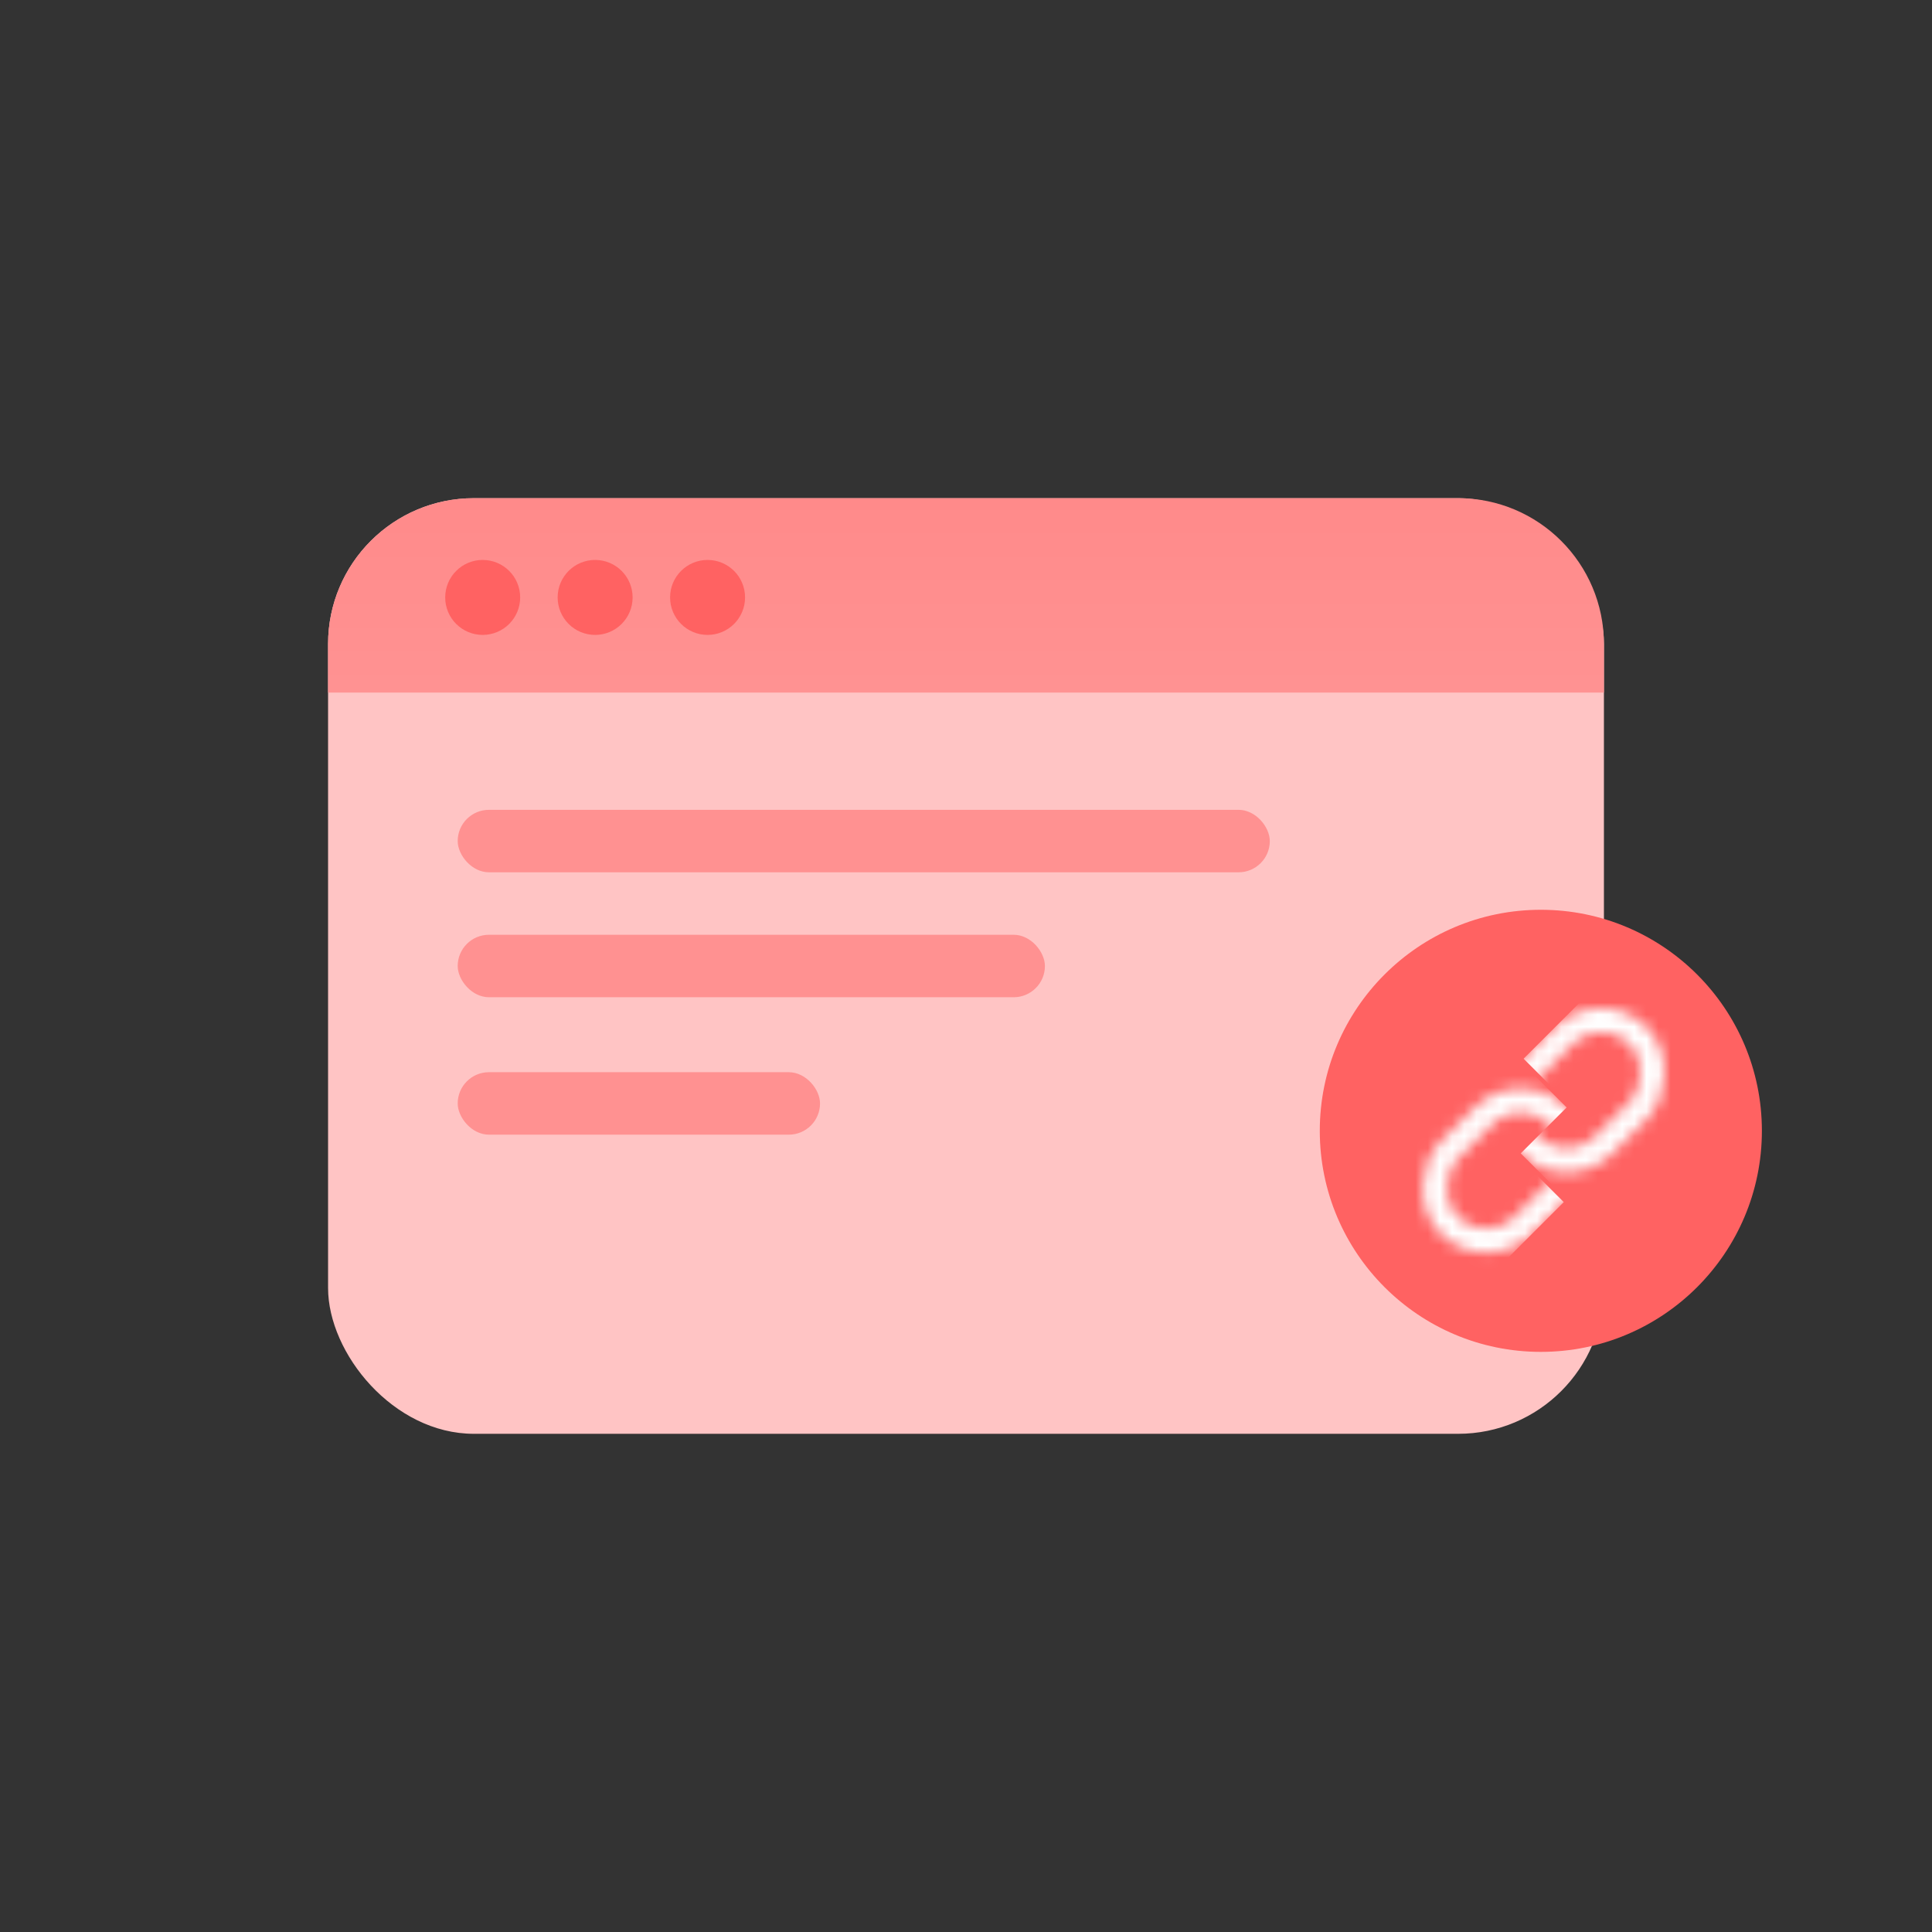 <svg width="159" height="159" viewBox="0 0 159 159" fill="none" xmlns="http://www.w3.org/2000/svg">
<rect x="0" y="0" width="159" height="159" fill="#333333" stroke="none"/>
<rect x="27" y="41" width="105" height="77" rx="12" fill="#FFC4C4"/>
<rect x="37.668" y="88.24" width="29.819" height="5.141" rx="2.571" fill="#FF9191"/>
<rect x="37.668" y="76.93" width="48.327" height="5.141" rx="2.571" fill="#FF9191"/>
<rect x="37.668" y="66.647" width="66.835" height="5.141" rx="2.571" fill="#FF9191"/>
<path d="M27 53C27 46.373 32.373 41 39 41H120C126.627 41 132 46.373 132 53V57H27V53Z" fill="url(#paint0_linear_1937_18809)"/>
<circle cx="126.808" cy="93.065" r="18.192" fill="#FF6262"/>
<mask id="mask0_1937_18809" style="mask-type:alpha" maskUnits="userSpaceOnUse" x="123" y="82" width="15" height="15">
<rect x="131.763" y="82.172" width="8.682" height="12.688" rx="4.341" transform="rotate(45 131.763 82.172)" stroke="black" stroke-width="2"/>
</mask>
<g mask="url(#mask0_1937_18809)">
<path fill-rule="evenodd" clip-rule="evenodd" d="M142.509 88.671L133.179 79.341L125.389 87.13L134.72 96.46L142.509 88.671ZM134.72 96.461L129.166 90.907L125.154 94.92L130.708 100.474L134.72 96.461Z" fill="white"/>
</g>
<mask id="mask1_1937_18809" style="mask-type:alpha" maskUnits="userSpaceOnUse" x="116" y="89" width="15" height="15">
<rect x="122.321" y="103.891" width="8.682" height="12.688" rx="4.341" transform="rotate(-135 122.321 103.891)" stroke="black" stroke-width="2"/>
</mask>
<g mask="url(#mask1_1937_18809)">
<path fill-rule="evenodd" clip-rule="evenodd" d="M111.574 97.391L120.905 106.721L128.694 98.932L119.364 89.602L111.574 97.391ZM119.363 89.601L124.917 95.155L128.93 91.142L123.376 85.588L119.363 89.601Z" fill="white"/>
</g>
<circle cx="39.724" cy="49.167" r="3.085" fill="#FF6262"/>
<circle cx="48.978" cy="49.167" r="3.085" fill="#FF6262"/>
<circle cx="58.232" cy="49.167" r="3.085" fill="#FF6262"/>
<defs>
<linearGradient id="paint0_linear_1937_18809" x1="79.5" y1="41" x2="79.5" y2="57" gradientUnits="userSpaceOnUse">
<stop stop-color="#FF8A8A"/>
<stop offset="0.969" stop-color="#FF9292"/>
</linearGradient>
</defs>
</svg>

